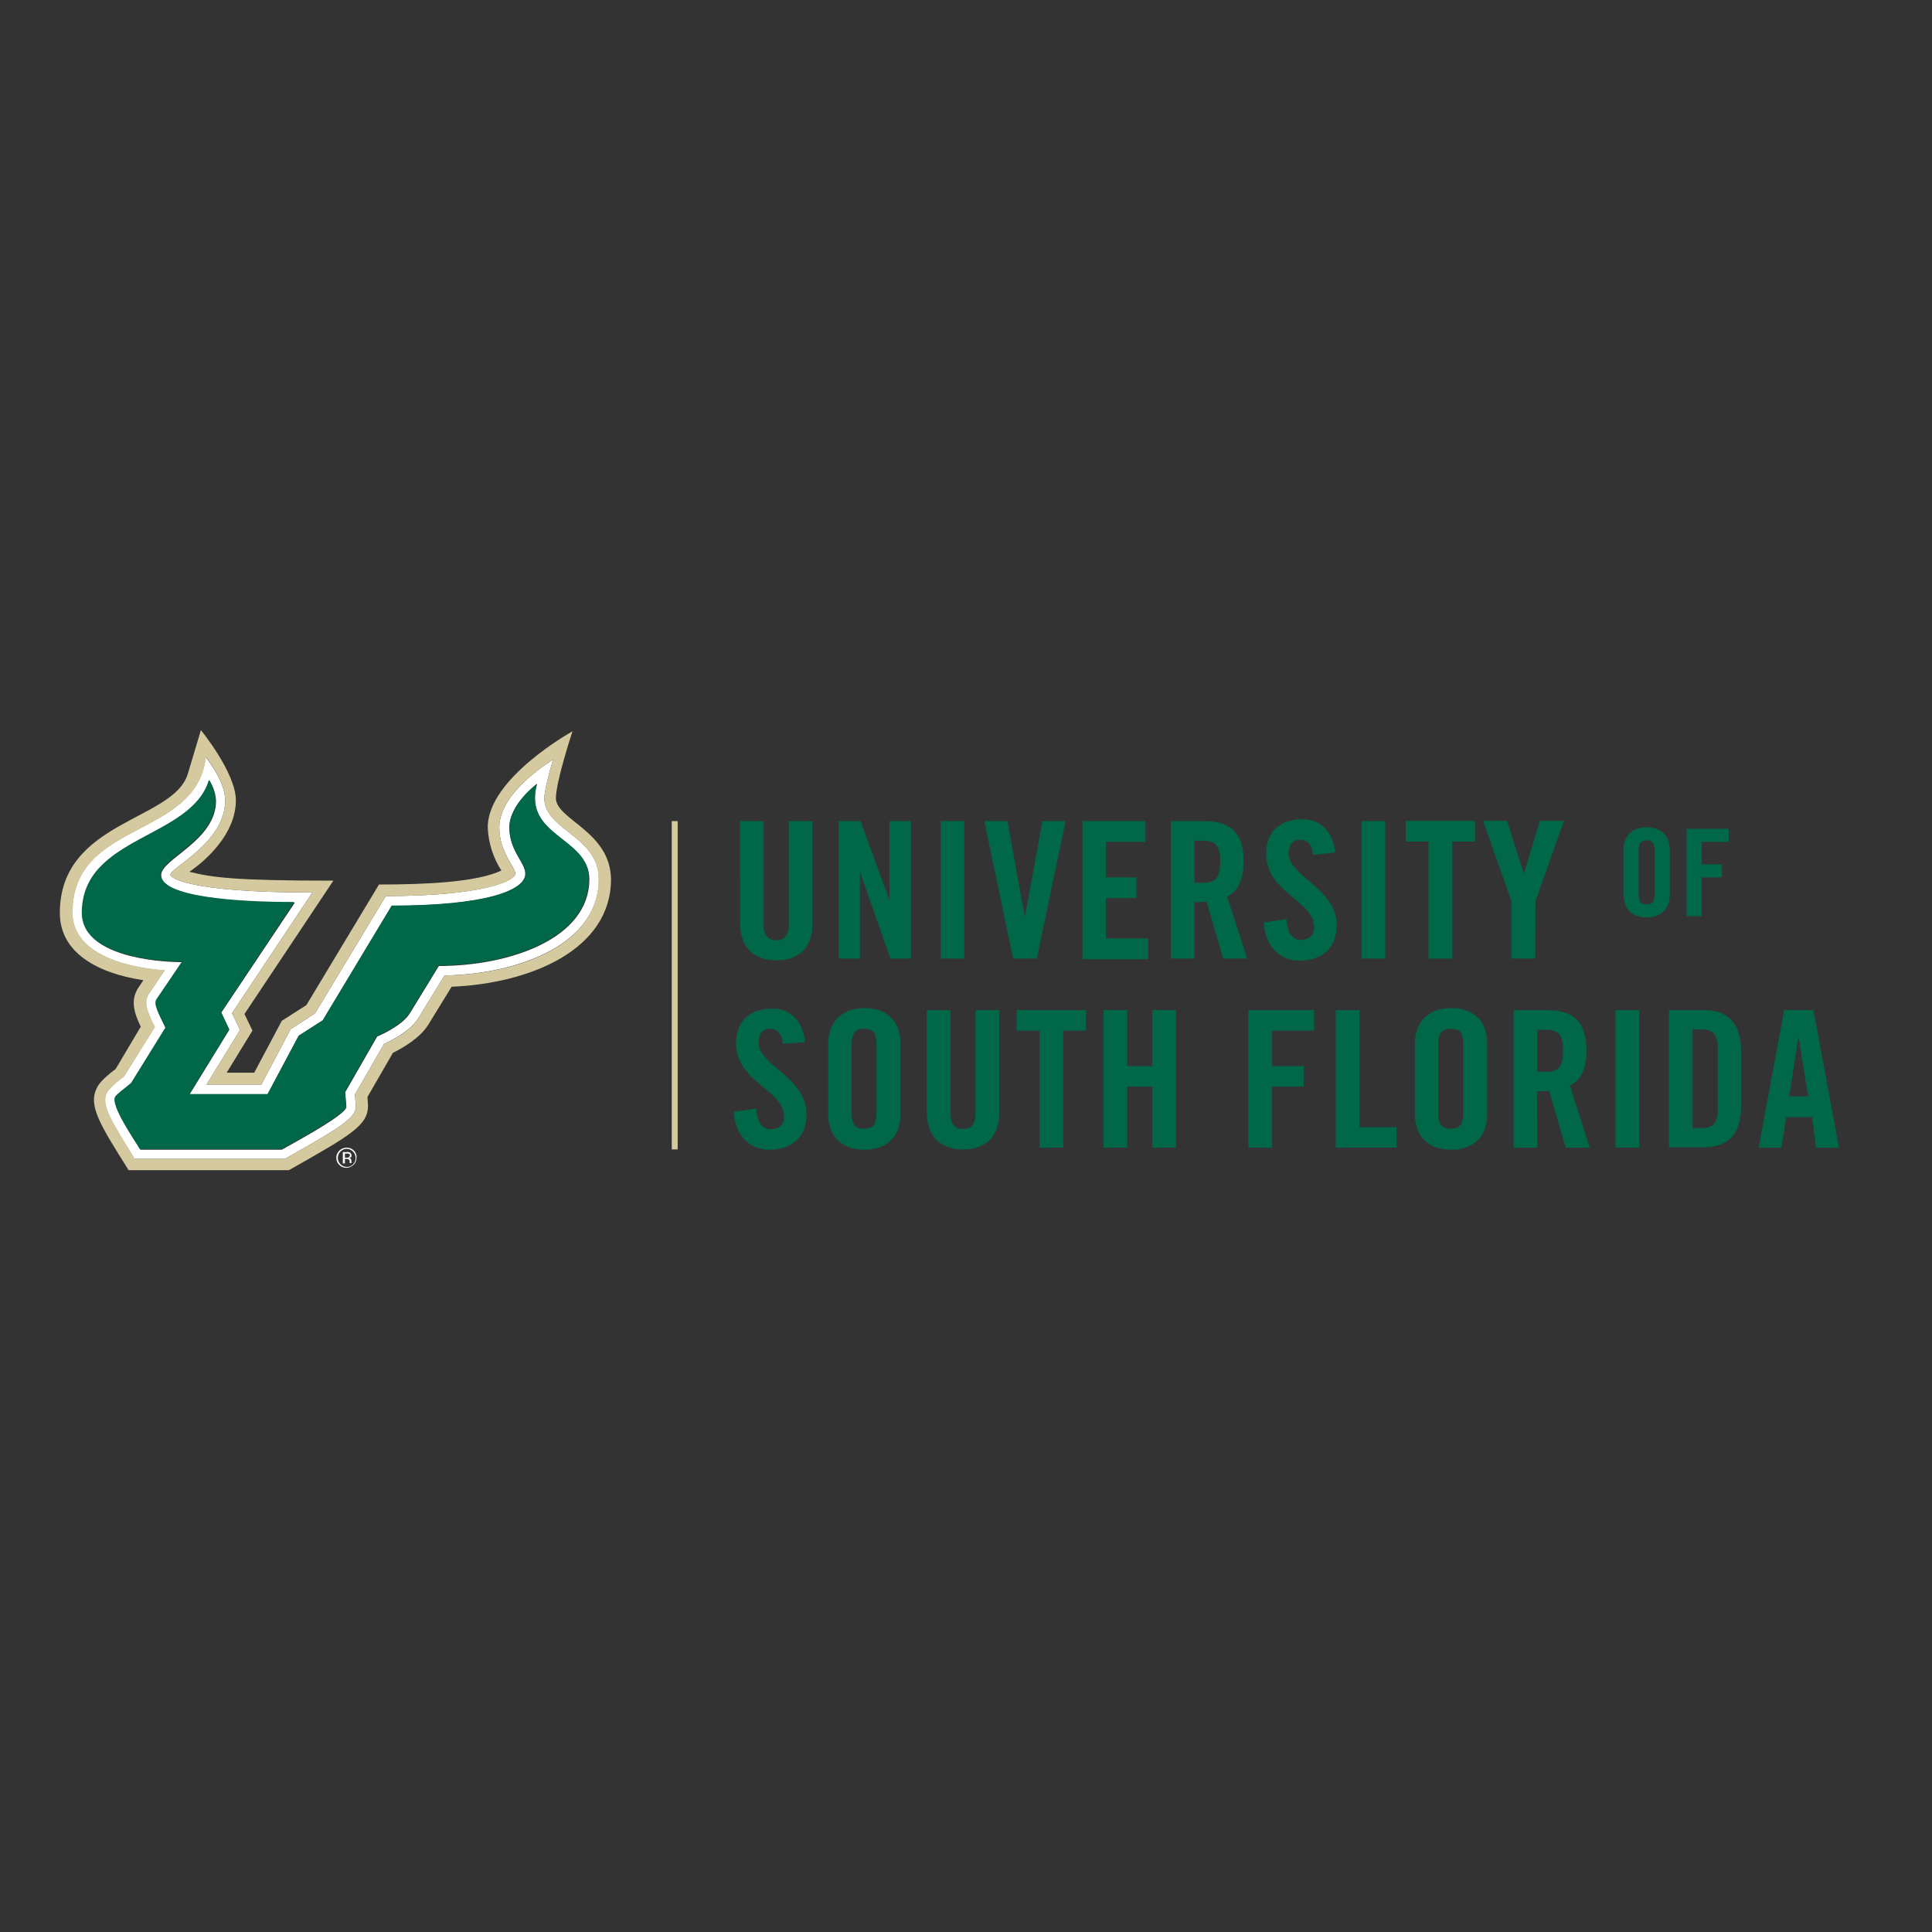 <?xml version="1.0" encoding="utf-8"?>
<!-- Generator: Adobe Illustrator 19.2.1, SVG Export Plug-In . SVG Version: 6.00 Build 0)  -->
<svg version="1.1" id="layer" xmlns="http://www.w3.org/2000/svg" xmlns:xlink="http://www.w3.org/1999/xlink" x="0px" y="0px"
	 viewBox="0 0 652 652" style="enable-background:new 0 0 652 652;" xml:space="preserve">
<rect x="0" y="0" width="652" height="652" fill="#333333" stroke="none"/>
<style type="text/css">
	.st0{fill:#006848;}
	.st1{fill:#D5CA9F;}
	.st2{fill:#FFFFFF;}
</style>
<path class="st0" d="M249.7,277.1h8v35.1c0,3.4,1.4,5.1,4.2,5.1s4.3-1.7,4.3-5.1v-35.1h8v34.7c0,8-4.6,12.3-12.2,12.3
	c-7.6,0-12.2-4.4-12.2-12.3L249.7,277.1z"/>
<path class="st0" d="M283,323.5v-46.4h7.4l9.7,26.5h0.1v-26.5h7.2v46.4h-6.9l-10.2-29h-0.1v29H283z"/>
<path class="st0" d="M317.4,323.5v-46.4h8v46.4H317.4z"/>
<path class="st0" d="M351.8,277.1h7.8l-9.7,46.4h-8l-9.7-46.4h7.8l5.8,32.2h0.1L351.8,277.1z"/>
<path class="st0" d="M365.3,323.5v-46.4h21.3v7h-13.4v12h10.3v7h-10.3v13.6h14.3v7H365.3z"/>
<path class="st0" d="M403.1,323.5h-8v-46.4h11.2c8.9,0,13.4,3.8,13.4,13.7c0,7.5-2.9,10.5-5.6,11.7l6.8,21h-8.1l-5.6-19.2
	c-1.4,0.1-2.7,0.2-4.1,0.2V323.5z M403.1,297.9h2.8c4.3,0,5.9-1.6,5.9-7.1c0-5.5-1.6-7.1-5.9-7.1h-2.8V297.9z"/>
<path class="st0" d="M443.1,288.5c-0.3-4-2.4-5.1-4.2-5.1c-2.6,0-4,1.7-4,4.6c0,7.9,16.2,11.7,16.2,24.3c0,7.6-5.1,11.9-12.6,11.9
	c-7.5,0-11.6-5.9-12-12.9l7.6-1.1c0.3,4.7,2.2,7,4.8,7c2.8,0,4.6-1.5,4.6-4.2c0-9.2-16.2-11.6-16.2-24.9c0-7.3,4.5-11.6,12.3-11.6
	c6.5,0,10.4,4.7,11,11.2L443.1,288.5z"/>
<path class="st0" d="M459.5,323.5v-46.4h8v46.4H459.5z"/>
<path class="st0" d="M482.1,284h-7.7v-7h23.4v7h-7.7v39.5h-8V284z"/>
<path class="st0" d="M518.1,323.5h-8v-19.3l-9.6-27.2h8.1l5.6,17.7h0.1l5.4-17.7h8.1l-9.6,27.1L518.1,323.5z"/>
<path class="st0" d="M547.9,286.8c0-4.2,2.4-7.6,7.8-7.6s7.8,3.4,7.8,7.6v15.2c0,4.2-2.4,7.6-7.8,7.6s-7.8-3.4-7.8-7.6V286.8z
	 M553,301.9c0,2.2,0.6,3.3,2.7,3.3c2.1,0,2.7-1.1,2.7-3.3v-15c0-2.2-0.7-3.3-2.7-3.3s-2.7,1.1-2.7,3.3V301.9z"/>
<path class="st0" d="M569.2,309.2v-29.5h14.2v4.4h-9.1v7.6h6.8v4.4h-6.8v13.1H569.2z"/>
<path class="st0" d="M264.2,352.3c-0.3-4-2.4-5.1-4.2-5.1c-2.6,0-4,1.7-4,4.6c0,7.9,16.2,11.7,16.2,24.3c0,7.6-5.1,11.9-12.6,11.9
	c-7.5,0-11.6-5.9-12-12.8l7.6-1.1c0.3,4.7,2.2,7,4.8,7c2.8,0,4.6-1.5,4.6-4.2c0-9.2-16.2-11.6-16.2-24.9c0-7.3,4.5-11.6,12.3-11.6
	c6.5,0,10.3,4.7,11,11.3L264.2,352.3z"/>
<path class="st0" d="M279.5,352.1c0-6.5,3.9-11.9,12.2-11.9c8.4,0,12.2,5.3,12.2,11.9v24c0,6.6-3.8,11.9-12.2,11.9
	c-8.4,0-12.2-5.3-12.2-11.9V352.1z M287.4,375.8c0,3.5,1,5.1,4.2,5.1s4.2-1.7,4.2-5.1v-23.5c0-3.5-1-5.1-4.2-5.1s-4.2,1.7-4.2,5.1
	V375.8z"/>
<path class="st0" d="M312.8,340.9h8v35c0,3.4,1.4,5.1,4.2,5.1s4.2-1.7,4.2-5.1v-35h8v34.7c0,8-4.6,12.3-12.2,12.3
	c-7.6,0-12.2-4.4-12.2-12.3L312.8,340.9z"/>
<path class="st0" d="M350.8,347.8h-7.7v-6.9h23.4v6.9h-7.7v39.5h-8V347.8z"/>
<path class="st0" d="M372.4,387.3v-46.4h8v18.9h8.5v-18.9h8v46.4h-8v-20.6h-8.5v20.6H372.4z"/>
<path class="st0" d="M421.3,387.3v-46.4h22.2v6.9h-14.2v12H440v6.9h-10.7v20.6L421.3,387.3z"/>
<path class="st0" d="M450.8,387.3v-46.4h8v39.5h12.5v6.9L450.8,387.3z"/>
<path class="st0" d="M477.5,352.1c0-6.5,3.8-11.9,12.2-11.9c8.4,0,12.2,5.3,12.2,11.9v24c0,6.6-3.8,11.9-12.2,11.9
	c-8.4,0-12.2-5.3-12.2-11.9V352.1z M485.4,375.8c0,3.5,1,5.1,4.2,5.1s4.2-1.7,4.2-5.1v-23.5c0-3.5-1-5.1-4.2-5.1s-4.2,1.7-4.2,5.1
	V375.8z"/>
<path class="st0" d="M518.8,387.3h-8v-46.4H522c8.9,0,13.4,3.8,13.4,13.7c0,7.5-2.9,10.5-5.6,11.7l6.7,21h-8.1l-5.6-19.2
	c-1.4,0.1-2.7,0.2-4.1,0.2L518.8,387.3z M518.8,361.7h2.8c4.3,0,5.9-1.6,5.9-7.1c0-5.5-1.6-7.1-5.9-7.1h-2.8V361.7z"/>
<path class="st0" d="M545.2,387.3v-46.4h8v46.4H545.2z"/>
<path class="st0" d="M563.2,340.9h11.8c8.2,0,12.6,4.5,12.6,14v18.3c0,9.5-4.4,14-12.6,14h-11.8V340.9z M571.2,380.7h2.8
	c4.2,0,5.7-1.6,5.7-6.5v-20.3c0-4.9-1.5-6.5-5.7-6.5h-2.8V380.7z"/>
<path class="st0" d="M601.2,387.3h-7.7l8.6-46.4h9.9l8.6,46.4h-7.7l-1.4-10.3h-8.7L601.2,387.3z M603.8,370h6.4l-3.2-19.9h-0.1
	L603.8,370z"/>
<rect x="226.7" y="277.1" class="st1" width="2" height="110.8"/>
<path class="st2" d="M183.7,269.4c0-3.2,2.9-13,2.9-13s-18.1,10.7-18.1,22.8c0,8.5,5.4,13.4,5.4,15.6c0,2.5-11,7.6-43.7,7.6
	L106.3,342l-8.2,5.3L88.2,366H69.7L81,347.6l-2.7-5.7l27.1-40.7c-42.4,0-47.9-5.1-47.9-6c0-2.4,18.5-10.8,18.5-25.1
	c0-6.6-6.6-14.6-6.6-14.6c-3.2,27.7-45,21.1-45,52.5c0,12.9,15.7,18.4,31.1,19.5l-5.3,7.9c-2,3-0.4,6.3,2,11.2l-10.4,16.7
	c0,0-4.8,3.4-5.8,5.5c-2.2,4.3,2.3,10.6,9.4,22.3h50.7c17-9.6,24-13.6,24-17.6l-0.3-4.2l9.8-17c2.6-1.2,8.8-4.3,11.5-8.6l8.9-14.5
	c25.4-0.5,52.1-10.7,52.1-32.5C202.1,282.1,183.8,280.2,183.7,269.4 M148.1,326l-9.8,16c-2.7,4.4-11,7.8-11,7.8l-10.8,18.8l0.4,4.9
	c0.1,2.6-16.7,11.6-21.8,14.5H47.4c-1.7-3-9.9-14.7-8.4-17.6c0.6-1.1,2.9-2.8,5.4-4.7l11.6-18.7c-2.4-5-4.1-8-3-9.6l8.6-12.7
	c-9.6,0-33.8-2.3-33.8-16.4c0-26.1,36.9-24.9,42.9-44.9c1.3,2.1,2.1,4.5,2.2,6.9c0,13.4-18.5,19.6-18.5,25c0,7.6,25.7,9.3,45.1,9.3
	l-24.8,37.1l2.7,5.8l-13.4,21.8h26.3l10.5-19.7l8.1-5.2l23.3-38.7c31.6,0,45.1-5.1,45.1-10.8c0-3.8-5.4-7.7-5.4-15.6
	c0-7.9,9.3-14.7,9.3-14.7c-4.8,17.9,17.7,17.9,17.7,32.2C198.8,316.9,171.8,326,148.1,326"/>
<path class="st1" d="M187.6,269.4c0-5.7,5.6-22.6,5.6-22.6s-28.6,15.8-28.6,32.4c0.2,5.2,1.8,10.2,4.6,14.6
	c-8.4,3.9-25.1,4.7-41.3,4.7l-24.5,40.7l-8.3,5.3l-9.3,17.5h-9.3l8.7-14.2l-2.7-5.6l30-45c-33.9,0-40.9-1.1-48.6-3
	c0,0,15.7-10,15.7-24.1c0-9.3-11.8-23.7-11.8-23.7l-4.4,14.7c-4.7,16-43.2,15.8-43.2,47c0,13.6,13,20.4,28.2,22.7l-1.7,2.5
	c-2.8,4.3-1.4,8.6,0.8,13.2L39,360.8c0,0-4.9,3.4-6.3,6.3c-3,6,0.9,12.2,10.7,27.8h54.1c21.2-12,26.7-15.1,26.7-21.9
	c0,0-0.1-1.5-0.2-2.8l8.6-14.9c3.4-1.7,9.2-5,12-9.6l7.8-12.7c26.6-1.1,53.8-12.5,53.8-36.3C206,280.6,187.7,276.6,187.6,269.4
	 M150,329.2l-8.9,14.5c-2.6,4.3-8.9,7.5-11.5,8.6l-9.8,17l0.3,4.2c0,4-7,8-24,17.6H45.5c-7.1-11.7-11.6-18-9.4-22.3
	c1-2,5.8-5.5,5.8-5.5l10.4-16.7c-2.4-4.9-4-8.2-2-11.3l5.3-7.9c-15.5-1.1-31.1-6.5-31.1-19.4c0-31.4,41.9-24.8,45-52.5
	c0,0,6.5,8,6.5,14.6c0,14.3-18.5,22.7-18.5,25.1c0,0.9,5.5,6,47.9,6l-27.1,40.7l2.7,5.7L69.7,366h18.5l9.9-18.7l8.2-5.3l23.9-39.6
	c32.8,0,43.7-5,43.7-7.6c0-2.1-5.4-7.1-5.4-15.6c0-12.1,18.1-22.8,18.1-22.8s-2.9,9.8-2.9,13c0,10.8,18.3,12.6,18.3,27.3
	C202.1,318.6,175.4,328.8,150,329.2"/>
<path class="st0" d="M181.2,264.5c0,0-9.3,6.9-9.3,14.7c0,7.8,5.4,11.8,5.4,15.6c0,5.7-13.4,10.8-45.1,10.8l-23.3,38.7l-8.1,5.2
	l-10.5,19.7H63.9l13.4-21.8l-2.7-5.8l24.7-37.2c-19.4,0-45.1-1.7-45.1-9.3c0-5.5,18.5-11.6,18.5-25c-0.1-2.5-0.9-4.9-2.2-6.9
	c-6,20-42.9,18.8-42.9,44.9c0,14.1,24.2,16.4,33.8,16.4l-8.6,12.7c-1.1,1.6,0.6,4.6,3,9.6l-11.6,18.7c-2.4,2-4.8,3.7-5.4,4.7
	c-1.5,2.9,6.7,14.7,8.4,17.6h47.8c5.1-3,22-11.9,21.8-14.5l-0.4-4.9l10.8-18.8c0,0,8.3-3.4,11-7.8l9.8-16c23.7,0,50.7-9.1,50.7-29.3
	C198.8,282.4,176.4,282.4,181.2,264.5"/>
<path class="st2" d="M117,387.3c-1.9,0-3.5,1.5-3.5,3.4c0,0.9,0.3,1.8,1,2.4c0.6,0.7,1.5,1,2.4,1c0.9,0,1.8-0.4,2.4-1
	c0.7-0.6,1-1.5,1-2.4C120.5,388.8,118.9,387.3,117,387.3 M119.2,392.9c-1.1,1.2-3,1.2-4.2,0.1c0,0,0,0-0.1-0.1
	c-1.2-1.2-1.2-3.1,0-4.3c1.2-1.2,3-1.2,4.2,0c0,0,0,0,0,0C120.3,389.8,120.3,391.7,119.2,392.9"/>
<path class="st2" d="M118.6,389.9c0-0.4-0.2-0.8-0.6-1c-0.3-0.1-0.7-0.2-1-0.1h-1.3v3.8h0.7v-1.5h0.5c0.3,0,0.5,0,0.7,0.1
	c0.3,0.2,0.4,0.5,0.4,0.9v0.4l0,0l0,0h0.6l0,0c0-0.1,0-0.1,0-0.2c0-0.1,0-0.2,0-0.3v-0.3c0-0.2-0.1-0.4-0.2-0.6
	c-0.2-0.2-0.4-0.4-0.6-0.4c0.2,0,0.4,0,0.5-0.1C118.5,390.5,118.7,390.3,118.6,389.9 M117.6,390.6c-0.2,0.1-0.4,0.1-0.6,0.1h-0.6
	v-1.4h0.6c0.3,0,0.6,0,0.8,0.1c0.2,0.1,0.3,0.3,0.3,0.5C118,390.3,117.8,390.5,117.6,390.6"/>
</svg>
